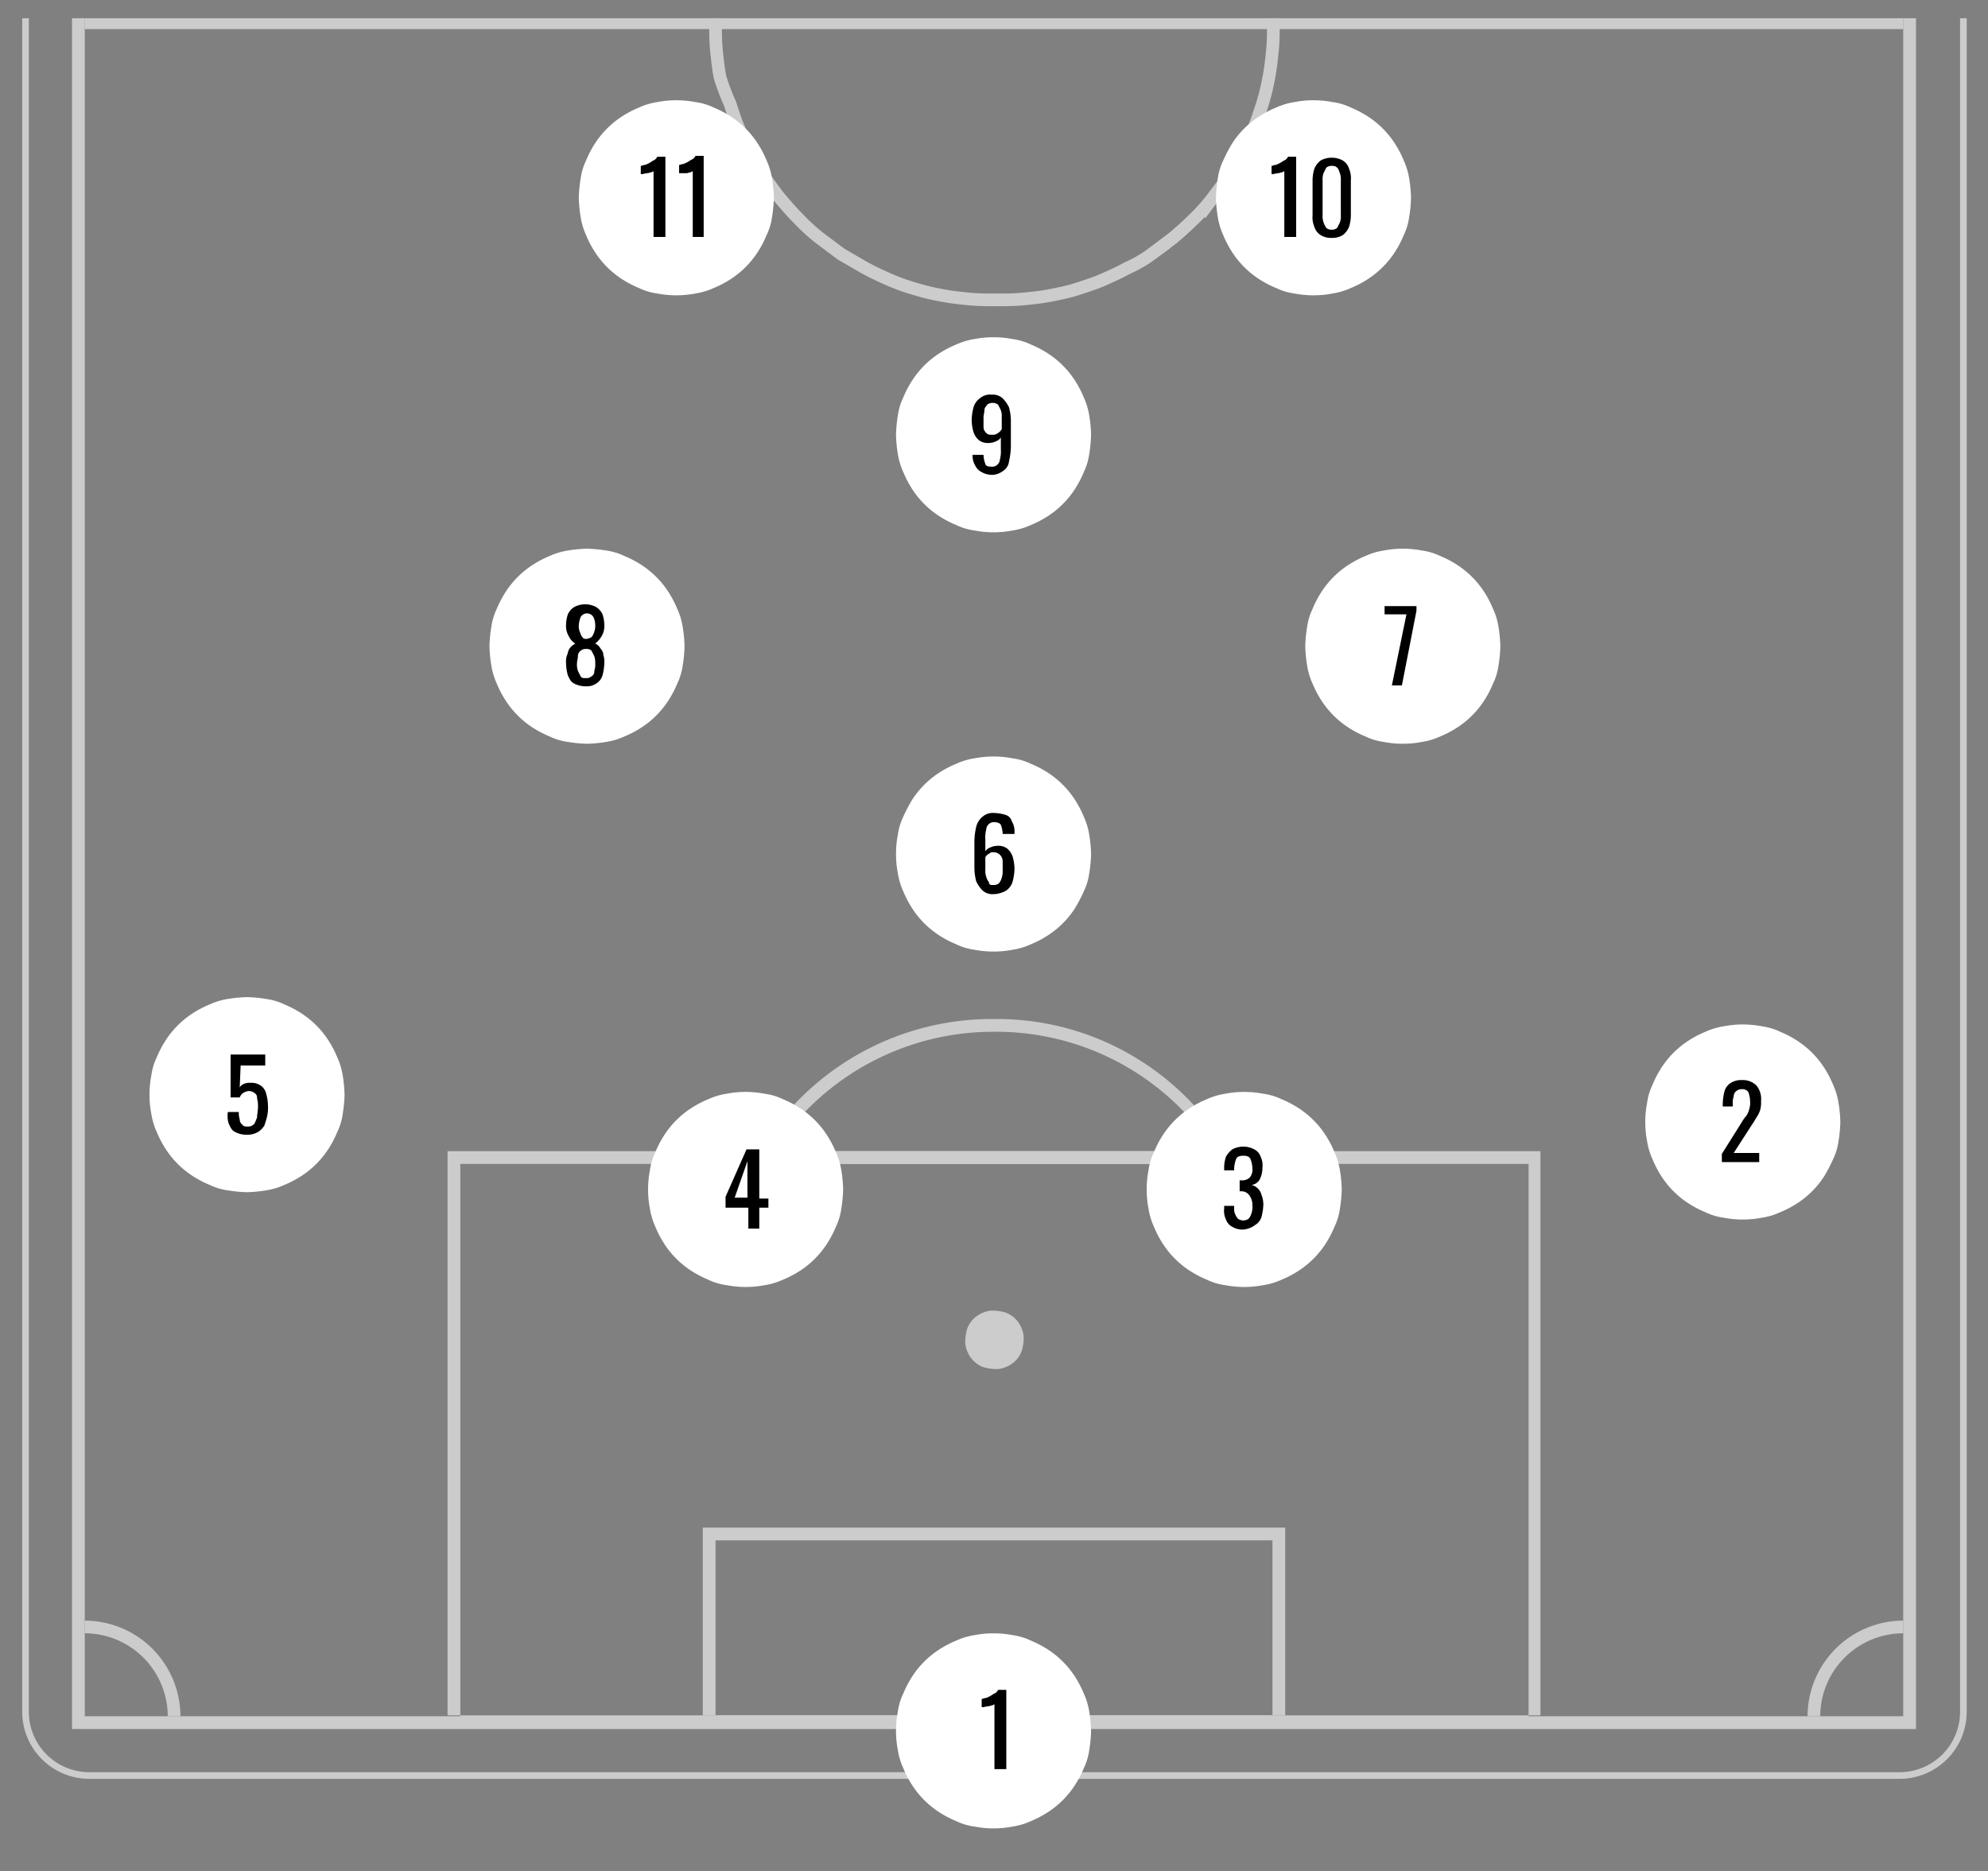 <svg id="Calque_1" data-name="Calque 1" xmlns="http://www.w3.org/2000/svg" xmlns:xlink="http://www.w3.org/1999/xlink" viewBox="0 0 218.1 205.3"><rect x="0" y="0" width="218.1" height="205.3" fill="#808080" stroke="none"/><defs><clipPath id="clip-path"><rect x="-4.4" y="2" width="223.5" height="196.6" fill="none"/></clipPath><clipPath id="clip-path-2"><rect x="-4.4" y="-198.4" width="223.5" height="196.6" fill="none"/></clipPath></defs><title>4-4-2-(2)2</title><g id="BAS"><g opacity="0.6"><g clip-path="url(#clip-path)"><path d="M9.8,194.8a7,7,0,0,1-7-7V-182.9a7,7,0,0,1,7-7H208.4a7,7,0,0,1,7,7V187.8a7,7,0,0,1-7,7Z" fill="none" stroke="#fff" stroke-miterlimit="10" stroke-width="0.73"/><path d="M210.2-184.7H7.9V189.7H210.2V-184.7Zm-1.4,1.4V188.3H9.3V-183.3H208.8" fill="#fff"/><line x1="208.8" y1="2.5" x2="9.3" y2="2.5" fill="none" stroke="#fff" stroke-miterlimit="10" stroke-width="1.39"/><path d="M208.8,178.5a9.82,9.82,0,0,0-9.8,9.8" fill="none" stroke="#fff" stroke-miterlimit="10" stroke-width="1.39"/><path d="M9.3,178.5a9.82,9.82,0,0,1,9.8,9.8" fill="none" stroke="#fff" stroke-miterlimit="10" stroke-width="1.39"/><path d="M169,126.3H49.1v61.9H169Zm-1.3,1.4v60.7H50.5V127.7H167.7" fill="#fff"/><path d="M141,167.6H77.1v20.6H141Zm-1.4,1.4v19.5H78.5V169h61.1" fill="#fff"/><path d="M112.3,147a5,5,0,0,1-.2,1.2,3,3,0,0,1-1.8,1.8,2.54,2.54,0,0,1-1.2.2,5,5,0,0,1-1.2-.2,3,3,0,0,1-1.8-1.8,2.54,2.54,0,0,1-.2-1.2,5,5,0,0,1,.2-1.2,3,3,0,0,1,1.8-1.8,2.54,2.54,0,0,1,1.2-.2,5,5,0,0,1,1.2.2,3,3,0,0,1,1.8,1.8A2.54,2.54,0,0,1,112.3,147Z" fill="#fff"/><path d="M109.1,111.8a29.77,29.77,0,0,0-25.4,13.8l-1.4,2.1h53.4l-1.4-2.1A29.41,29.41,0,0,0,109.1,111.8Zm0,1.4a28.54,28.54,0,0,1,24.2,13.1H84.9a28.65,28.65,0,0,1,24.2-13.1" fill="#fff"/><path d="M139.7,2.5c0,1,0,2-.1,3s-.2,2-.4,3a24.6,24.6,0,0,1-.7,2.9c-.3.9-.6,1.9-1,2.8s-.8,1.8-1.3,2.7-1,1.7-1.5,2.6l-1.8,2.4a20.89,20.89,0,0,1-2,2.2c-.7.7-1.5,1.4-2.2,2l-2.4,1.8a13.5,13.5,0,0,1-2.6,1.5c-.9.5-1.8.9-2.7,1.3s-1.9.7-2.8,1-1.9.5-2.9.7-2,.3-3,.4-2,.1-3,.1-2,0-3-.1-2-.2-3-.4a24.6,24.6,0,0,1-2.9-.7,23.07,23.07,0,0,1-2.8-1c-.9-.4-1.8-.8-2.7-1.3s-1.7-1-2.6-1.5l-2.4-1.8a20.89,20.89,0,0,1-2.2-2c-.7-.7-1.4-1.5-2-2.2s-1.2-1.6-1.8-2.4a13.5,13.5,0,0,1-1.5-2.6c-.5-.9-.9-1.8-1.3-2.7s-.7-1.9-1-2.8A24.88,24.88,0,0,1,79,8.5c-.2-1-.3-2-.4-3s-.1-2-.1-3,0-2,.1-3,.2-2,.4-3a24.6,24.6,0,0,1,.7-2.9,23.07,23.07,0,0,1,1-2.8c.4-.9.8-1.8,1.3-2.7s1-1.7,1.5-2.6l1.8-2.4a20.89,20.89,0,0,1,2-2.2c.7-.7,1.5-1.4,2.2-2l2.4-1.8a13.5,13.5,0,0,1,2.6-1.5c.9-.5,1.8-.9,2.7-1.3s1.9-.7,2.8-1,1.9-.5,2.9-.7,2-.3,3-.4,2-.1,3-.1,2,0,3,.1,2,.2,3,.4a24.6,24.6,0,0,1,2.9.7,23.07,23.07,0,0,1,2.8,1c.9.4,1.8.8,2.7,1.3s1.7,1,2.6,1.5l2.4,1.8a20.89,20.89,0,0,1,2.2,2c.7.7,1.4,1.5,2,2.2l1.8,2.4a13.5,13.5,0,0,1,1.5,2.6c.5.9.9,1.8,1.3,2.7s.7,1.9,1,2.8.5,1.9.7,2.9.3,2,.4,3A6.34,6.34,0,0,1,139.7,2.5Z" fill="none" stroke="#fff" stroke-miterlimit="10" stroke-width="1.39"/></g></g></g><g id="HAUT"><g opacity="0.6"><g clip-path="url(#clip-path-2)"><path d="M9.8-194.7a7,7,0,0,0-7,7V183a7,7,0,0,0,7,7H208.4a7,7,0,0,0,7-7V-187.7a7,7,0,0,0-7-7Z" fill="none" stroke="#fff" stroke-miterlimit="10" stroke-width="0.73"/><path d="M210.2,184.8V-189.6H7.9V184.8H210.2Zm-1.4-1.4H9.3V-188.2H208.8V183.4" fill="#fff"/><path d="M208.8,173.6a9.82,9.82,0,0,0-9.8,9.8" fill="none" stroke="#fff" stroke-miterlimit="10" stroke-width="1.39"/><path d="M9.3,173.6a9.82,9.82,0,0,1,9.8,9.8" fill="none" stroke="#fff" stroke-miterlimit="10" stroke-width="1.39"/><path d="M169,121.5H49.1v61.9H169Zm-1.3,62.2H50.5V122.9H167.7V182" fill="#fff"/><path d="M141,162.8H77.1v20.6H141Zm-1.4,20.8H78.5V164.1h61.1V182" fill="#fff"/><path d="M112.3,142.1a5,5,0,0,0-.2-1.2,2.59,2.59,0,0,0-.7-1.1,4.13,4.13,0,0,0-1.1-.7,2.54,2.54,0,0,0-1.2-.2,5,5,0,0,0-1.2.2,3,3,0,0,0-1.8,1.8,2.54,2.54,0,0,0-.2,1.2,5,5,0,0,0,.2,1.2,3,3,0,0,0,1.8,1.8,2.54,2.54,0,0,0,1.2.2,5,5,0,0,0,1.2-.2,3,3,0,0,0,1.8-1.8A2.34,2.34,0,0,0,112.3,142.1Z" fill="#fff"/><path d="M134.5,120.7a30.28,30.28,0,0,0-50.8,0l-1.4,2.1h53.4Zm-1.2.8H84.9a28.9,28.9,0,0,1,48.4,0" fill="#fff"/><path d="M139.7-2.4c0-1,0-2-.1-3s-.2-2-.4-3a24.6,24.6,0,0,0-.7-2.9c-.3-.9-.6-1.9-1-2.8s-.8-1.8-1.3-2.7-1-1.7-1.5-2.6l-1.8-2.4a20.89,20.89,0,0,0-2-2.2c-.7-.7-1.5-1.4-2.2-2l-2.4-1.8a13.5,13.5,0,0,0-2.6-1.5c-.9-.5-1.8-.9-2.7-1.3s-1.9-.7-2.8-1-1.9-.5-2.9-.7-2-.3-3-.4-2-.1-3-.1-2,0-3,.1-2,.2-3,.4a24.6,24.6,0,0,0-2.9.7,23.07,23.07,0,0,0-2.8,1c-.9.4-1.8.8-2.7,1.3s-1.7,1-2.6,1.5L89.9-26a20.89,20.89,0,0,0-2.2,2c-.7.7-1.4,1.5-2,2.2s-1.2,1.6-1.8,2.4a13.5,13.5,0,0,0-1.5,2.6c-.5.9-.9,1.8-1.3,2.7s-.7,1.9-1,2.8-.9,2-1.1,2.9-.3,2-.4,3-.1,2-.1,3,0,2,.1,3,.2,2,.4,3a24.6,24.6,0,0,0,.7,2.9,23.07,23.07,0,0,0,1,2.8c.4.9.8,1.8,1.3,2.7s1,1.7,1.5,2.6L85.3,17a20.89,20.89,0,0,0,2,2.2c.7.7,1.5,1.4,2.2,2L91.9,23a13.5,13.5,0,0,0,2.6,1.5c.9.5,1.8.9,2.7,1.3s1.9.7,2.8,1,1.9.5,2.9.7,2,.3,3,.4,2,.1,3,.1,2,0,3-.1,2-.2,3-.4a24.6,24.6,0,0,0,2.9-.7,23.07,23.07,0,0,0,2.8-1c.9-.4,1.8-.8,2.7-1.3s1.7-1,2.6-1.5l2.4-1.8a20.89,20.89,0,0,0,2.2-2c.7-.7,1.4-1.5,2-2.2l1.8-2.4a13.5,13.5,0,0,0,1.5-2.6c.5-.9.9-1.8,1.3-2.7s.7-1.9,1-2.8.5-1.9.7-2.9.3-2,.4-3A6.34,6.34,0,0,0,139.7-2.4Z" fill="none" stroke="#fff" stroke-miterlimit="10" stroke-width="1.39"/></g></g></g><g id="_442-_2_" data-name="442-(2)"><path d="M119.7,189.9a14.92,14.92,0,0,1-.2,2.1,6.64,6.64,0,0,1-.6,2,11.4,11.4,0,0,1-1,1.9,10,10,0,0,1-2.9,2.9,11.4,11.4,0,0,1-1.9,1,7.62,7.62,0,0,1-2,.6,11.12,11.12,0,0,1-4.2,0,6.64,6.64,0,0,1-2-.6,11.4,11.4,0,0,1-1.9-1,10,10,0,0,1-2.9-2.9,11.4,11.4,0,0,1-1-1.9,7.62,7.62,0,0,1-.6-2,11.12,11.12,0,0,1,0-4.2,6.64,6.64,0,0,1,.6-2,11.4,11.4,0,0,1,1-1.9A10,10,0,0,1,103,181a11.4,11.4,0,0,1,1.9-1,7.62,7.62,0,0,1,2-.6,11.12,11.12,0,0,1,4.2,0,6.64,6.64,0,0,1,2,.6,11.4,11.4,0,0,1,1.9,1,10,10,0,0,1,2.9,2.9,11.4,11.4,0,0,1,1,1.9,7.62,7.62,0,0,1,.6,2A14.92,14.92,0,0,1,119.7,189.9Z" fill="#fff"/><path d="M109.1,194.2V187a.31.31,0,0,0-.2.1c-.2,0-.3.1-.5.1a4.33,4.33,0,0,0-.5.1h-.2v-.9c.1,0,.3-.1.4-.1s.3-.1.5-.2.3-.2.5-.3a.78.78,0,0,0,.4-.4h.9v8.7h-1.3Z"/><path d="M201.9,123.1a14.92,14.92,0,0,1-.2,2.1,6.64,6.64,0,0,1-.6,2,17.38,17.38,0,0,1-1,1.9,10,10,0,0,1-2.9,2.9,11.4,11.4,0,0,1-1.9,1,7.62,7.62,0,0,1-2,.6,11.12,11.12,0,0,1-4.2,0,6.64,6.64,0,0,1-2-.6,11.4,11.4,0,0,1-1.9-1,10,10,0,0,1-2.9-2.9,11.4,11.4,0,0,1-1-1.9,7.62,7.62,0,0,1-.6-2,11.12,11.12,0,0,1,0-4.2,6.64,6.64,0,0,1,.6-2,11.4,11.4,0,0,1,1-1.9,10,10,0,0,1,2.9-2.9,11.4,11.4,0,0,1,1.9-1,7.62,7.62,0,0,1,2-.6,11.12,11.12,0,0,1,4.2,0,6.64,6.64,0,0,1,2,.6,11.4,11.4,0,0,1,1.9,1,10,10,0,0,1,2.9,2.9,11.4,11.4,0,0,1,1,1.9,7.62,7.62,0,0,1,.6,2A14.92,14.92,0,0,1,201.9,123.1Z" fill="#fff"/><path d="M188.9,127.4v-.8l2.2-3.5a4.23,4.23,0,0,1,.5-.7,2.12,2.12,0,0,0,.3-.7,2.22,2.22,0,0,0,.1-.9,3,3,0,0,0-.2-1,.78.78,0,0,0-.7-.3.85.85,0,0,0-.6.2.71.71,0,0,0-.3.6,2,2,0,0,0-.1.8v.3H189v-.3a5.9,5.9,0,0,1,.2-1.4,1.6,1.6,0,0,1,.7-.9,2.13,2.13,0,0,1,1.2-.3,2.11,2.11,0,0,1,1.6.6,2.31,2.31,0,0,1,.5,1.7,3.08,3.08,0,0,1-.1,1,3,3,0,0,1-.4.8,9.22,9.22,0,0,1-.5.8l-2,3.1H193v1h-4.1Z"/><path d="M147.2,130.5a14.92,14.92,0,0,1-.2,2.1,6.64,6.64,0,0,1-.6,2,11.4,11.4,0,0,1-1,1.9,10,10,0,0,1-2.9,2.9,11.4,11.4,0,0,1-1.9,1,7.62,7.62,0,0,1-2,.6,11.13,11.13,0,0,1-4.2,0,6.64,6.64,0,0,1-2-.6,11.4,11.4,0,0,1-1.9-1,10,10,0,0,1-2.9-2.9,11.4,11.4,0,0,1-1-1.9,7.62,7.62,0,0,1-.6-2,11.12,11.12,0,0,1,0-4.2,6.64,6.64,0,0,1,.6-2,11.4,11.4,0,0,1,1-1.9,10,10,0,0,1,2.9-2.9,11.4,11.4,0,0,1,1.9-1,7.62,7.62,0,0,1,2-.6,11.13,11.13,0,0,1,4.2,0,6.64,6.64,0,0,1,2,.6,11.4,11.4,0,0,1,1.9,1,10,10,0,0,1,2.9,2.9,11.4,11.4,0,0,1,1,1.9,7.62,7.62,0,0,1,.6,2A14.92,14.92,0,0,1,147.2,130.5Z" fill="#fff"/><path d="M136.4,134.9a2.13,2.13,0,0,1-1.2-.3,1.39,1.39,0,0,1-.7-.8,2.17,2.17,0,0,1-.2-1.2v-.3h1.1v.2a1.48,1.48,0,0,0,.1.7,2.19,2.19,0,0,0,.3.5,1,1,0,0,0,1.2,0,1.63,1.63,0,0,0,.3-.6,2,2,0,0,0,.1-.8,1.8,1.8,0,0,0-.3-1.1,1.05,1.05,0,0,0-.9-.5H136v-1.2h.2a1.22,1.22,0,0,0,.9-.3,1.33,1.33,0,0,0,.3-1,3,3,0,0,0-.2-1c-.1-.3-.4-.4-.8-.4s-.7.1-.8.4a3,3,0,0,0-.2,1v.2h-1.1v-.3a3.73,3.73,0,0,1,.2-1.2,2.7,2.7,0,0,1,.7-.8,2.55,2.55,0,0,1,2.4,0,1.39,1.39,0,0,1,.7.8,2.17,2.17,0,0,1,.2,1.2,2.77,2.77,0,0,1-.3,1.3,1.15,1.15,0,0,1-.9.6,1.53,1.53,0,0,1,1.1,1.1,3,3,0,0,1,.2,1,5.9,5.9,0,0,1-.2,1.4,1.6,1.6,0,0,1-.7.9A2.54,2.54,0,0,1,136.4,134.9Z"/><path d="M92.5,130.5a14.92,14.92,0,0,1-.2,2.1,6.64,6.64,0,0,1-.6,2,11.4,11.4,0,0,1-1,1.9,10,10,0,0,1-2.9,2.9,11.4,11.4,0,0,1-1.9,1,7.62,7.62,0,0,1-2,.6,11.12,11.12,0,0,1-4.2,0,6.64,6.64,0,0,1-2-.6,11.4,11.4,0,0,1-1.9-1,10,10,0,0,1-2.9-2.9,11.4,11.4,0,0,1-1-1.9,7.62,7.62,0,0,1-.6-2,11.12,11.12,0,0,1,0-4.2,6.64,6.64,0,0,1,.6-2,11.4,11.4,0,0,1,1-1.9,10,10,0,0,1,2.9-2.9,11.4,11.4,0,0,1,1.9-1,7.62,7.62,0,0,1,2-.6,11.12,11.12,0,0,1,4.2,0,6.64,6.64,0,0,1,2,.6,11.4,11.4,0,0,1,1.9,1,10,10,0,0,1,2.9,2.9,11.4,11.4,0,0,1,1,1.9,7.62,7.62,0,0,1,.6,2A14.92,14.92,0,0,1,92.5,130.5Z" fill="#fff"/><path d="M80.6,131.4H82v-4Zm1.5,3.4v-2.3H79.6v-1.2l2.3-5.2h1.4v5.4h1v1h-1v2.3Z"/><path d="M37.8,120.1a14.92,14.92,0,0,1-.2,2.1,6.64,6.64,0,0,1-.6,2,11.4,11.4,0,0,1-1,1.9,10,10,0,0,1-2.9,2.9,11.4,11.4,0,0,1-1.9,1,7.62,7.62,0,0,1-2,.6,14.92,14.92,0,0,1-2.1.2,14.92,14.92,0,0,1-2.1-.2,6.64,6.64,0,0,1-2-.6,11.4,11.4,0,0,1-1.9-1,10,10,0,0,1-2.9-2.9,11.4,11.4,0,0,1-1-1.9,7.62,7.62,0,0,1-.6-2,11.12,11.12,0,0,1,0-4.2,6.64,6.64,0,0,1,.6-2,11.4,11.4,0,0,1,1-1.9,10,10,0,0,1,2.9-2.9,11.4,11.4,0,0,1,1.9-1,7.62,7.62,0,0,1,2-.6,14.92,14.92,0,0,1,2.1-.2,14.92,14.92,0,0,1,2.1.2,6.64,6.64,0,0,1,2,.6,11.4,11.4,0,0,1,1.9,1,10,10,0,0,1,2.9,2.9,11.4,11.4,0,0,1,1,1.9,7.62,7.62,0,0,1,.6,2A14.92,14.92,0,0,1,37.8,120.1Z" fill="#fff"/><path d="M27.1,124.5a2.77,2.77,0,0,1-1.3-.3c-.4-.2-.5-.5-.7-.9A2.77,2.77,0,0,1,25,122h1.2a2.2,2.2,0,0,0,.1.8.71.71,0,0,0,.3.6c.1.2.4.2.6.2a.91.91,0,0,0,.7-.3,4.88,4.88,0,0,0,.3-.7c0-.3.1-.7.1-1.1a3.08,3.08,0,0,0-.1-1,.6.6,0,0,0-.3-.6,1.07,1.07,0,0,0-.6-.2,1.42,1.42,0,0,0-.6.2,1,1,0,0,0-.4.5h-1v-4.7h3.8v1.2H26.4l-.1,2.4a1,1,0,0,1,.5-.4,1.7,1.7,0,0,1,.7-.1,1.8,1.8,0,0,1,1.1.3,1.46,1.46,0,0,1,.6.9,5.07,5.07,0,0,1,.2,1.3,4.48,4.48,0,0,1-.1,1.2c-.1.4-.2.7-.3,1a2.34,2.34,0,0,1-.7.7A2.38,2.38,0,0,1,27.1,124.5Z"/><path d="M119.7,93.7a14.92,14.92,0,0,1-.2,2.1,6.64,6.64,0,0,1-.6,2,17.38,17.38,0,0,1-1,1.9,10,10,0,0,1-2.9,2.9,11.4,11.4,0,0,1-1.9,1,7.62,7.62,0,0,1-2,.6,11.12,11.12,0,0,1-4.2,0,6.64,6.64,0,0,1-2-.6,11.4,11.4,0,0,1-1.9-1,10,10,0,0,1-2.9-2.9,11.4,11.4,0,0,1-1-1.9,7.62,7.62,0,0,1-.6-2,11.12,11.12,0,0,1,0-4.2,6.64,6.64,0,0,1,.6-2,17.38,17.38,0,0,1,1-1.9,10,10,0,0,1,2.9-2.9,11.4,11.4,0,0,1,1.9-1,7.62,7.62,0,0,1,2-.6,11.12,11.12,0,0,1,4.2,0,6.64,6.64,0,0,1,2,.6,11.4,11.4,0,0,1,1.9,1,10,10,0,0,1,2.9,2.9,11.4,11.4,0,0,1,1,1.9,7.62,7.62,0,0,1,.6,2A14.92,14.92,0,0,1,119.7,93.7Z" fill="#fff"/><path d="M109,97.1a.85.85,0,0,0,.6-.2,1.63,1.63,0,0,0,.3-.6,2.2,2.2,0,0,0,.1-.8v-1a1,1,0,0,0-1-1c-.2,0-.3,0-.4.1s-.2.1-.3.2-.2.2-.2.3v1.3a2,2,0,0,0,.1.8,1.63,1.63,0,0,0,.3.6C108.5,97.1,108.7,97.1,109,97.1Zm0,1a1.59,1.59,0,0,1-1.2-.4,3.59,3.59,0,0,1-.7-1,6.05,6.05,0,0,1-.2-1.5V92.3a7.77,7.77,0,0,1,.2-1.6,2.1,2.1,0,0,1,.7-1.1,1.7,1.7,0,0,1,1.3-.4,4.3,4.3,0,0,1,1.2.2,1,1,0,0,1,.7.7,2.13,2.13,0,0,1,.3,1.2v.2H110a3,3,0,0,0-.2-1c-.1-.2-.4-.3-.8-.3a.76.76,0,0,0-.5.2.85.85,0,0,0-.3.6,3.42,3.42,0,0,0-.1,1.1v1.3a1,1,0,0,1,.5-.4,1.88,1.88,0,0,1,.8-.2,1.61,1.61,0,0,1,1.1.3,2,2,0,0,1,.6.9,5.07,5.07,0,0,1,.2,1.3,5.9,5.9,0,0,1-.2,1.4,1.83,1.83,0,0,1-.7,1A2.89,2.89,0,0,1,109,98.1Z"/><path d="M164.6,70.9a14.92,14.92,0,0,1-.2,2.1,6.64,6.64,0,0,1-.6,2,11.4,11.4,0,0,1-1,1.9,10,10,0,0,1-2.9,2.9,11.4,11.4,0,0,1-1.9,1,7.62,7.62,0,0,1-2,.6,11.12,11.12,0,0,1-4.2,0,6.64,6.64,0,0,1-2-.6,11.4,11.4,0,0,1-1.9-1,10,10,0,0,1-2.9-2.9,11.4,11.4,0,0,1-1-1.9,7.62,7.62,0,0,1-.6-2,14.92,14.92,0,0,1-.2-2.1,14.92,14.92,0,0,1,.2-2.1,6.64,6.64,0,0,1,.6-2,11.4,11.4,0,0,1,1-1.9,10,10,0,0,1,2.9-2.9,11.4,11.4,0,0,1,1.9-1,7.62,7.62,0,0,1,2-.6,11.12,11.12,0,0,1,4.2,0,6.64,6.64,0,0,1,2,.6,11.4,11.4,0,0,1,1.9,1,10,10,0,0,1,2.9,2.9,11.4,11.4,0,0,1,1,1.9,7.62,7.62,0,0,1,.6,2A14.92,14.92,0,0,1,164.6,70.9Z" fill="#fff"/><polygon points="152.7 75.2 154.3 67.4 151.9 67.4 151.9 66.5 155.4 66.5 155.4 67 153.8 75.2 152.7 75.2"/><path d="M75.1,70.9a14.92,14.92,0,0,1-.2,2.1,6.64,6.64,0,0,1-.6,2,11.4,11.4,0,0,1-1,1.9,10,10,0,0,1-2.9,2.9,11.4,11.4,0,0,1-1.9,1,7.62,7.62,0,0,1-2,.6,14.92,14.92,0,0,1-2.1.2,14.92,14.92,0,0,1-2.1-.2,6.64,6.64,0,0,1-2-.6,11.4,11.4,0,0,1-1.9-1,10,10,0,0,1-2.9-2.9,11.4,11.4,0,0,1-1-1.9,7.62,7.62,0,0,1-.6-2,14.92,14.92,0,0,1-.2-2.1,14.92,14.92,0,0,1,.2-2.1,6.64,6.64,0,0,1,.6-2,11.4,11.4,0,0,1,1-1.9A10,10,0,0,1,58.4,62a11.4,11.4,0,0,1,1.9-1,7.62,7.62,0,0,1,2-.6,14.92,14.92,0,0,1,2.1-.2,14.92,14.92,0,0,1,2.1.2,6.64,6.64,0,0,1,2,.6,11.4,11.4,0,0,1,1.9,1,10,10,0,0,1,2.9,2.9,11.4,11.4,0,0,1,1,1.9,7.62,7.62,0,0,1,.6,2A14.92,14.92,0,0,1,75.1,70.9Z" fill="#fff"/><path d="M64.3,70.1a1.42,1.42,0,0,0,.6-.2,1.63,1.63,0,0,0,.3-.6,1.7,1.7,0,0,0,.1-.7,2,2,0,0,0-.2-.9.81.81,0,0,0-1.4,0,2.92,2.92,0,0,0-.2.9,1.7,1.7,0,0,0,.1.7c.1.2.1.4.3.6C63.9,70,64.1,70.1,64.3,70.1Zm0,4.3a.85.85,0,0,0,.6-.2.6.6,0,0,0,.3-.6,2,2,0,0,0,.1-.8,2.2,2.2,0,0,0-.1-.8l-.3-.6a.73.73,0,0,0-.6-.2.85.85,0,0,0-.6.2.71.71,0,0,0-.3.6c0,.3-.1.5-.1.8a2,2,0,0,0,.1.8l.3.6C63.8,74.4,64,74.4,64.3,74.4Zm0,.9A2.77,2.77,0,0,1,63,75c-.4-.2-.5-.5-.7-.9a5.21,5.21,0,0,1-.2-1.4,2,2,0,0,1,.1-.8c.1-.2.1-.4.2-.6a1.38,1.38,0,0,1,.3-.4c.1-.1.3-.2.4-.3a1.85,1.85,0,0,1-.7-.8,2.13,2.13,0,0,1-.3-1.2,3.73,3.73,0,0,1,.2-1.2,1.78,1.78,0,0,1,.7-.8,2.55,2.55,0,0,1,2.4,0,1.85,1.85,0,0,1,.7.8,3.73,3.73,0,0,1,.2,1.2,2.13,2.13,0,0,1-.3,1.2,2.7,2.7,0,0,1-.7.8,1.38,1.38,0,0,1,.4.3c.1.1.2.3.3.4a1.07,1.07,0,0,1,.2.6,2,2,0,0,1,.1.8,5.9,5.9,0,0,1-.2,1.4,1.6,1.6,0,0,1-.7.9A1.8,1.8,0,0,1,64.3,75.3Z"/><path d="M119.7,47.7a14.92,14.92,0,0,1-.2,2.1,6.64,6.64,0,0,1-.6,2,11.4,11.4,0,0,1-1,1.9,10,10,0,0,1-2.9,2.9,11.4,11.4,0,0,1-1.9,1,7.62,7.62,0,0,1-2,.6,11.13,11.13,0,0,1-4.2,0,6.64,6.64,0,0,1-2-.6,11.4,11.4,0,0,1-1.9-1,10,10,0,0,1-2.9-2.9,11.4,11.4,0,0,1-1-1.9,7.62,7.62,0,0,1-.6-2,14.92,14.92,0,0,1-.2-2.1,14.92,14.92,0,0,1,.2-2.1,6.64,6.64,0,0,1,.6-2,11.4,11.4,0,0,1,1-1.9,10,10,0,0,1,2.9-2.9,11.4,11.4,0,0,1,1.9-1,7.62,7.62,0,0,1,2-.6,11.12,11.12,0,0,1,4.2,0,6.64,6.64,0,0,1,2,.6,11.4,11.4,0,0,1,1.9,1,10,10,0,0,1,2.9,2.9,11.4,11.4,0,0,1,1,1.9,7.62,7.62,0,0,1,.6,2A14.92,14.92,0,0,1,119.7,47.7Z" fill="#fff"/><path d="M108.9,47.7a.85.85,0,0,0,.6-.2c.2-.1.3-.3.4-.4V45.8a2,2,0,0,0-.1-.8l-.3-.6a1,1,0,0,0-1.2,0c-.1.2-.3.3-.3.6s-.1.5-.1.8v1a.91.91,0,0,0,.3.7C108.4,47.7,108.5,47.7,108.9,47.7Zm0,4.4a2.38,2.38,0,0,1-1.2-.3,1.58,1.58,0,0,1-.7-.7,2.13,2.13,0,0,1-.3-1.2h1.2a3,3,0,0,0,.2,1c.1.3.4.3.8.3a.76.76,0,0,0,.5-.2.85.85,0,0,0,.3-.6,3.42,3.42,0,0,0,.1-1.1V48a1,1,0,0,1-.5.4,1.88,1.88,0,0,1-.8.2,1.61,1.61,0,0,1-1.1-.3,2,2,0,0,1-.6-.9,5.07,5.07,0,0,1-.2-1.3,5.9,5.9,0,0,1,.2-1.4,1.83,1.83,0,0,1,.7-1,1.7,1.7,0,0,1,1.3-.4,1.59,1.59,0,0,1,1.2.4,3.59,3.59,0,0,1,.7,1,5.9,5.9,0,0,1,.2,1.4V49a7.77,7.77,0,0,1-.2,1.6,1.44,1.44,0,0,1-.7,1.1A2.1,2.1,0,0,1,108.9,52.1Z"/><path d="M154.8,21.7a14.92,14.92,0,0,1-.2,2.1,6.64,6.64,0,0,1-.6,2,11.4,11.4,0,0,1-1,1.9,10,10,0,0,1-2.9,2.9,11.4,11.4,0,0,1-1.9,1,7.62,7.62,0,0,1-2,.6,11.13,11.13,0,0,1-4.2,0,6.64,6.64,0,0,1-2-.6,11.4,11.4,0,0,1-1.9-1,10,10,0,0,1-2.9-2.9,11.4,11.4,0,0,1-1-1.9,7.62,7.62,0,0,1-.6-2,14.92,14.92,0,0,1-.2-2.1,14.92,14.92,0,0,1,.2-2.1,6.64,6.64,0,0,1,.6-2,17.38,17.38,0,0,1,1-1.9,10,10,0,0,1,2.9-2.9,11.4,11.4,0,0,1,1.9-1,7.62,7.62,0,0,1,2-.6,11.12,11.12,0,0,1,4.2,0,6.64,6.64,0,0,1,2,.6,11.4,11.4,0,0,1,1.9,1,10,10,0,0,1,2.9,2.9,11.4,11.4,0,0,1,1,1.9,7.62,7.62,0,0,1,.6,2A14.92,14.92,0,0,1,154.8,21.7Z" fill="#fff"/><path d="M140.9,26V18.8a.31.31,0,0,0-.2.1c-.2,0-.3.1-.5.1a4.33,4.33,0,0,0-.5.1h-.2v-.9c.1,0,.3-.1.4-.1s.3-.1.5-.2.3-.2.5-.3a.78.78,0,0,0,.4-.4h.9V26Z"/><path d="M146.1,25.2a.85.85,0,0,0,.6-.2l.3-.6a2,2,0,0,0,.1-.8V19.8a2.2,2.2,0,0,0-.1-.8c-.1-.2-.1-.4-.3-.6s-.4-.2-.6-.2a.85.85,0,0,0-.6.2l-.3.6a2,2,0,0,0-.1.8v3.8a2.2,2.2,0,0,0,.1.8,3.33,3.33,0,0,0,.3.6A.85.85,0,0,0,146.1,25.2Zm0,.9a2.13,2.13,0,0,1-1.2-.3,1.6,1.6,0,0,1-.7-.9,2.74,2.74,0,0,1-.2-1.3V19.8a4.44,4.44,0,0,1,.2-1.3,2.18,2.18,0,0,1,.7-.9,2.55,2.55,0,0,1,2.4,0,1.6,1.6,0,0,1,.7.9,2.74,2.74,0,0,1,.2,1.3v3.8a4.44,4.44,0,0,1-.2,1.3,2.18,2.18,0,0,1-.7.9A2.13,2.13,0,0,1,146.1,26.1Z"/><path d="M84.9,21.7a14.92,14.92,0,0,1-.2,2.1,6.64,6.64,0,0,1-.6,2,11.4,11.4,0,0,1-1,1.9,10,10,0,0,1-2.9,2.9,11.4,11.4,0,0,1-1.9,1,7.62,7.62,0,0,1-2,.6,11.12,11.12,0,0,1-4.2,0,6.64,6.64,0,0,1-2-.6,11.4,11.4,0,0,1-1.9-1,10,10,0,0,1-2.9-2.9,11.4,11.4,0,0,1-1-1.9,7.62,7.62,0,0,1-.6-2,14.92,14.92,0,0,1-.2-2.1,14.92,14.92,0,0,1,.2-2.1,6.64,6.64,0,0,1,.6-2,11.4,11.4,0,0,1,1-1.9,10,10,0,0,1,2.9-2.9,11.4,11.4,0,0,1,1.9-1,7.62,7.62,0,0,1,2-.6,11.13,11.13,0,0,1,4.2,0,6.64,6.64,0,0,1,2,.6,11.4,11.4,0,0,1,1.9,1,10,10,0,0,1,2.9,2.9,11.4,11.4,0,0,1,1,1.9,7.62,7.62,0,0,1,.6,2A14.92,14.92,0,0,1,84.9,21.7Z" fill="#fff"/><path d="M71.7,26V18.8a.31.31,0,0,0-.2.1c-.2,0-.3.1-.5.1a4.33,4.33,0,0,0-.5.1h-.2v-.9c.1,0,.3-.1.4-.1s.3-.1.5-.2.3-.2.5-.3a.78.78,0,0,0,.4-.4H73V26Z"/><path d="M76,26V18.8a.31.31,0,0,0-.2.1c-.2,0-.3.1-.5.1h-.8v-.9c.1,0,.3-.1.4-.1s.3-.1.5-.2.3-.2.5-.3a.78.78,0,0,0,.4-.4h.9V26Z"/></g></svg>
